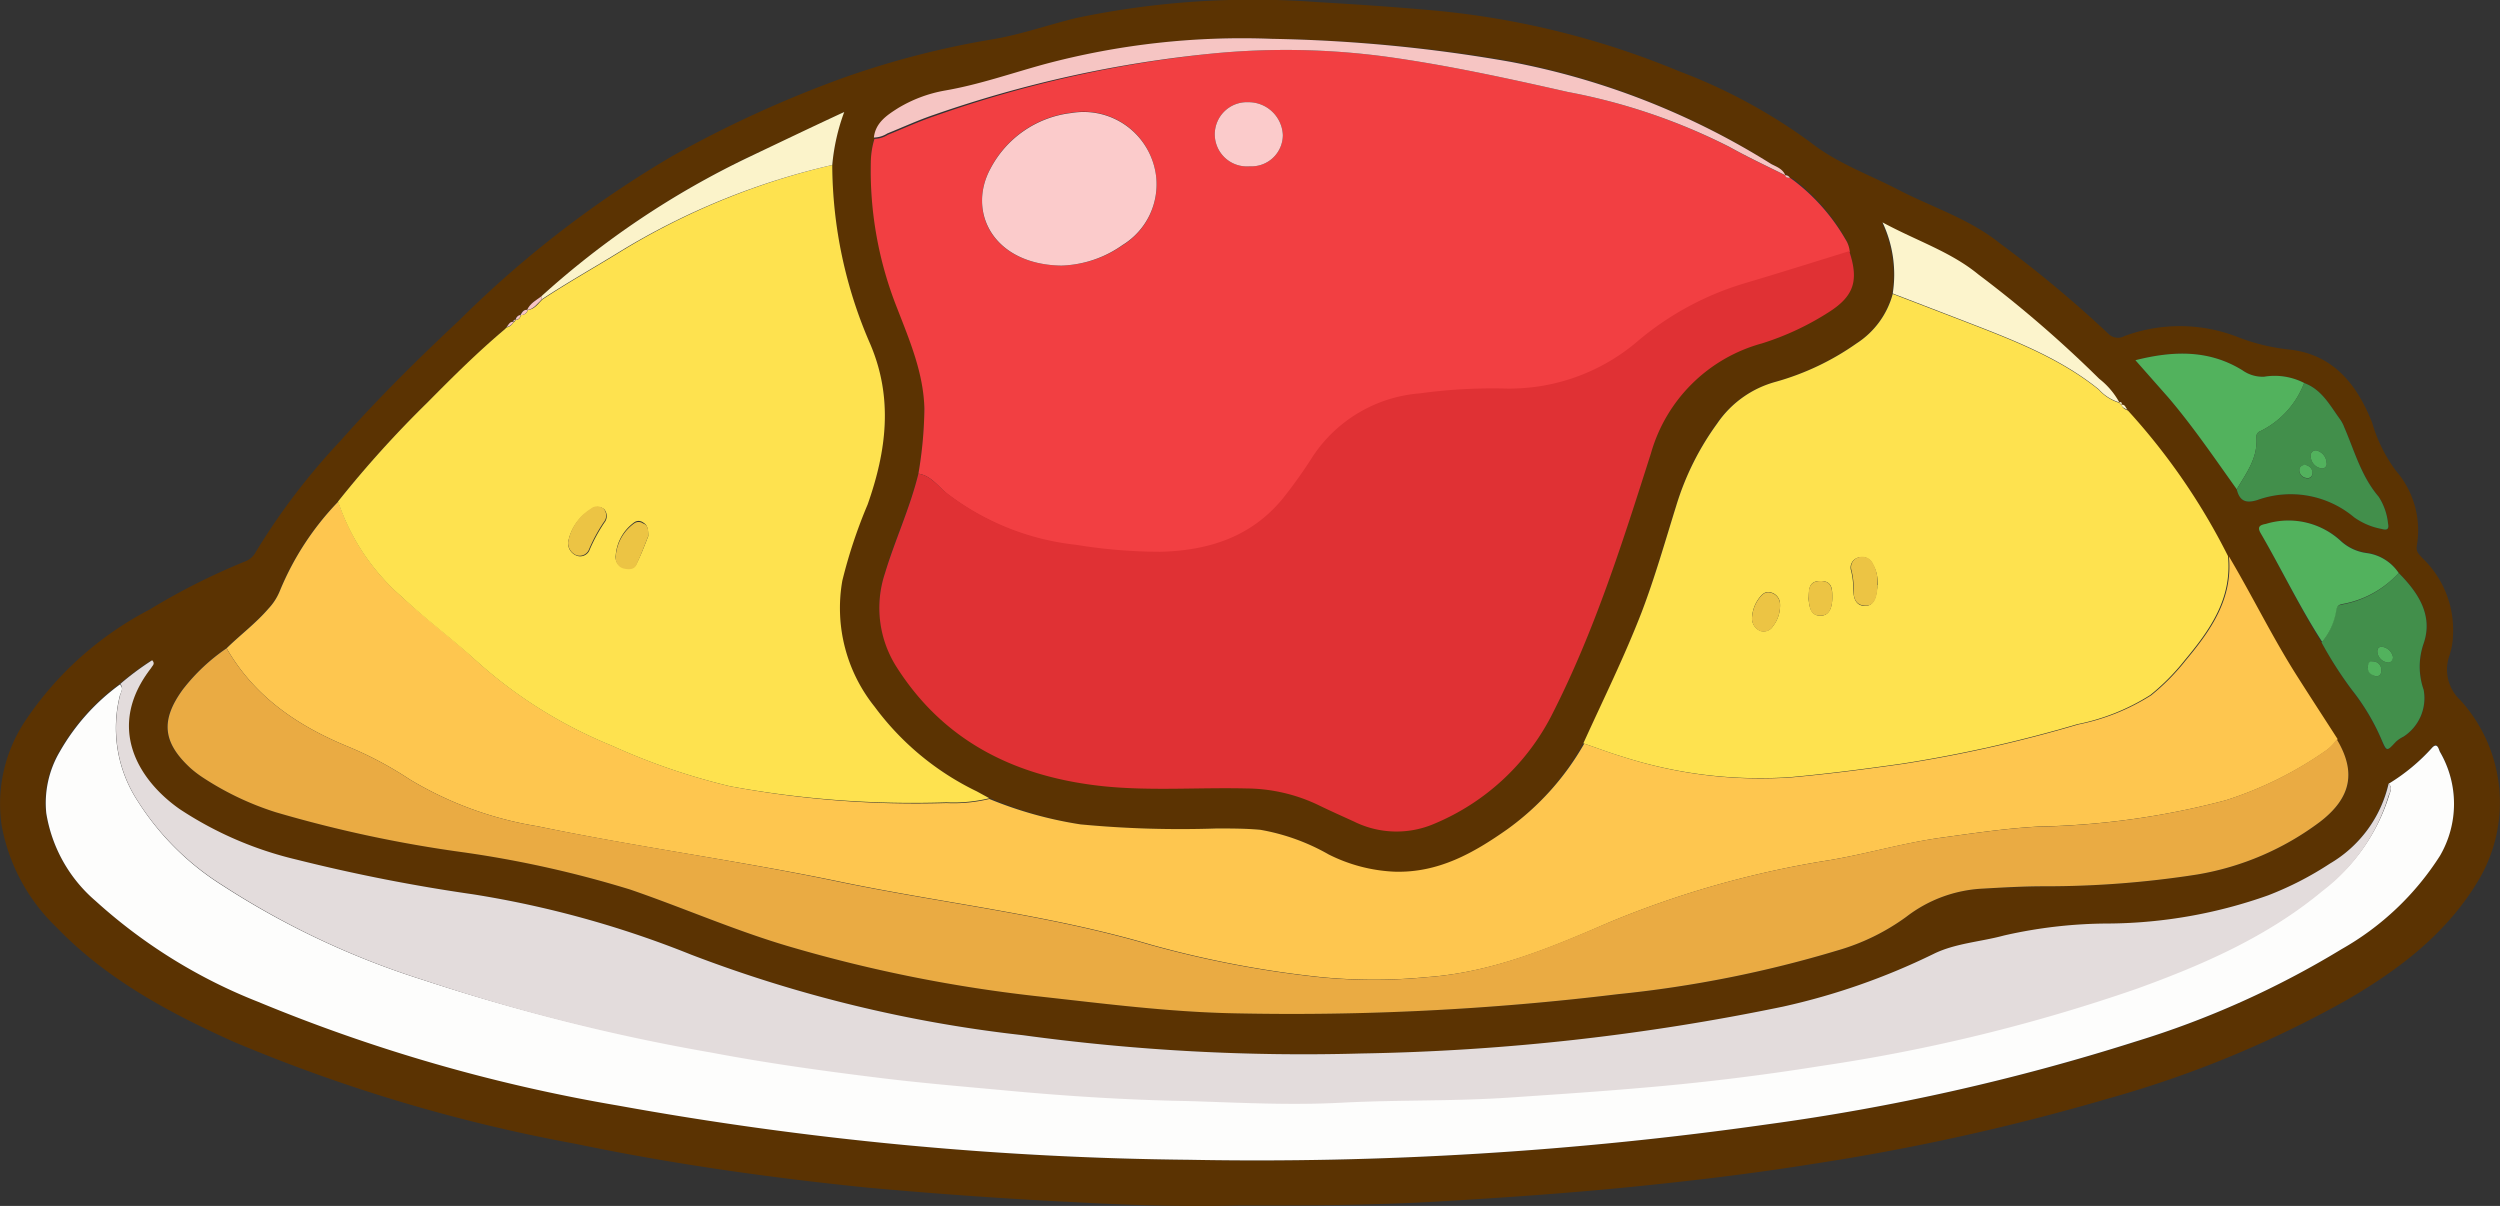 <svg xmlns="http://www.w3.org/2000/svg" viewBox="0 0 171.22 82.59"><rect x="0" y="0" width="171.22" height="82.59" fill="#333333" stroke="none"/><defs><style>.cls-1{fill:#5b3302;}.cls-2{fill:#f23f42;}.cls-3{fill:#fec64f;}.cls-4{fill:#e03134;}.cls-5{fill:#fee24f;}.cls-6{fill:#fdfdfc;}.cls-7{fill:#e3dcdc;}.cls-8{fill:#eaab43;}.cls-9{fill:#f6c5c3;}.cls-10{fill:#428f4b;}.cls-11{fill:#52b25d;}.cls-12{fill:#fcf4cc;}.cls-13{fill:#fbf3ca;}.cls-14{fill:#fbcbcb;}.cls-15{fill:#ecc444;}</style></defs><g id="圖層_2" data-name="圖層 2"><g id="圖層_9" data-name="圖層 9"><path class="cls-1" d="M84.87,82.56c-3.28.09-7.22,0-11.16-.22-4.77-.23-9.53-.57-14.28-1-6.71-.68-13.38-1.62-20-3a112.16,112.16,0,0,1-23.45-7c-4.44-2-8.69-4.28-12.11-7.83a12.84,12.84,0,0,1-3.76-7,10.23,10.23,0,0,1,1.64-7.17,23,23,0,0,1,8.49-7.59,45.49,45.49,0,0,1,6.5-3.28,1.39,1.39,0,0,0,.78-.67,45.82,45.82,0,0,1,5.78-7.59c2.58-2.92,5.35-5.65,8.19-8.31A73.37,73.37,0,0,1,46.06,10.68,78.77,78.77,0,0,1,57.84,5.3,60.27,60.27,0,0,1,67.93,2.7c2-.33,3.85-1,5.8-1.47A58.78,58.78,0,0,1,90.15.14c2.43.14,4.85.3,7.27.51A57.48,57.48,0,0,1,115,4.88a37.62,37.62,0,0,1,9,4.87c1.81,1.43,4,2.2,6,3.24,2.35,1.22,4.9,2,7,3.7a80.63,80.63,0,0,1,7.4,6.17.91.91,0,0,0,1.09.16,10.92,10.92,0,0,1,7.76.06,13.55,13.55,0,0,0,3.55.86c3,.34,4.62,2.38,5.66,5a10.38,10.38,0,0,0,1.63,3.3,6.21,6.21,0,0,1,1.43,5.15c-.06.43.18.6.38.83A6.79,6.79,0,0,1,168,43.51a4.72,4.72,0,0,1-.23,1.35,2.86,2.86,0,0,0,.73,3.09,10.41,10.41,0,0,1,1.16,12.48c-2.18,3.58-5.4,6-8.92,8.05a74,74,0,0,1-16.36,6.76A156,156,0,0,1,124,79.74c-4,.64-8.11,1.13-12.19,1.54-4.38.44-8.76.74-13.15,1S89.91,82.57,84.87,82.56Zm37.7-70.39h0c-.08-.12-.17-.22-.34-.18h0c-.17-.44-.6-.59-1-.81a51.59,51.59,0,0,0-17.84-7A104.42,104.42,0,0,0,87.12,2.66,52.34,52.34,0,0,0,71.56,4.42c-2.26.62-4.48,1.4-6.8,1.8a9.38,9.38,0,0,0-3.24,1.22c-.77.47-1.52,1-1.63,2A5.74,5.74,0,0,0,59.64,11a25.52,25.52,0,0,0,1.8,10c.84,2.25,1.81,4.44,1.87,6.9a28.08,28.08,0,0,1-.41,4.49c-.57,2.34-1.61,4.52-2.29,6.82a7.52,7.52,0,0,0,.78,6.4c3.29,5.19,8.26,7.57,14.2,8.19,3.25.33,6.53.07,9.8.15a11.57,11.57,0,0,1,4.93,1.15c.8.39,1.61.75,2.42,1.12a6.55,6.55,0,0,0,5.51.14,15.91,15.91,0,0,0,8.1-7.58c2.89-5.69,4.79-11.73,6.72-17.78a10.88,10.88,0,0,1,7.6-7.53,19,19,0,0,0,4.61-2.16c1.7-1.09,2-2.2,1.37-4.16a1.9,1.9,0,0,0-.31-.9,13.59,13.59,0,0,0-3.52-4ZM34.69,22.41l-.14.14c-1.85,1.58-3.57,3.29-5.28,5a74.15,74.15,0,0,0-6.12,6.78,19.48,19.48,0,0,0-4,6.11,3.91,3.91,0,0,1-.78,1.22c-.86,1-1.93,1.8-2.87,2.72a13.12,13.12,0,0,0-3,2.82c-1.54,2.11-1.4,3.63.52,5.4a7.44,7.44,0,0,0,.84.64,20.15,20.15,0,0,0,5,2.38,87.57,87.57,0,0,0,12.82,2.74,74.18,74.18,0,0,1,11.44,2.55c3.7,1.27,7.29,2.86,11.06,3.95a98.81,98.81,0,0,0,17,3.38c4.43.49,8.84,1.06,13.31,1.15A184.65,184.65,0,0,0,110.8,68.1a80,80,0,0,0,15.06-3,15,15,0,0,0,4.7-2.3,9.31,9.31,0,0,1,5.24-1.93c1.4-.08,2.81-.12,4.21-.16a67,67,0,0,0,10.49-.81,19.32,19.32,0,0,0,8.4-3.61c2.18-1.67,2.48-3.42,1.14-5.65-.91-1.42-1.84-2.84-2.74-4.26-1.69-2.68-3.09-5.53-4.71-8.26a44.09,44.09,0,0,0-6.89-10c-.12-.13-.15-.39-.42-.34l0,0c0-.16,0-.23-.17-.19h0a5.25,5.25,0,0,0-1.38-1.62,81.43,81.43,0,0,0-8.27-7.14c-1.91-1.54-4.23-2.3-6.57-3.57a8.38,8.38,0,0,1,.7,4.87,5.84,5.84,0,0,1-2.48,3.39,18,18,0,0,1-5.54,2.63,7.1,7.1,0,0,0-4,2.85,18.89,18.89,0,0,0-2.81,5.71c-.76,2.44-1.46,4.91-2.37,7.3-1.17,3.05-2.61,6-4,9a18.45,18.45,0,0,1-5.26,5.86c-2.33,1.64-4.74,3-7.73,2.91A11.06,11.06,0,0,1,91,58.52a14.41,14.41,0,0,0-4.69-1.69c-1-.1-2-.08-3-.09A72.4,72.4,0,0,1,74,56.46a27.33,27.33,0,0,1-6.2-1.79l-.9-.47a18.91,18.91,0,0,1-7-5.8,10.8,10.8,0,0,1-2.21-8.68,34.21,34.21,0,0,1,1.73-5.21c1.3-3.63,1.76-7.25.18-10.95A30.9,30.9,0,0,1,57,11.3a14,14,0,0,1,.8-3.63c-2.31,1.1-4.39,2.09-6.49,3.07A59.06,59.06,0,0,0,37.1,20.28c-.37.28-.8.49-1,.95h0c-.28-.05-.38.17-.49.35h0a.39.39,0,0,0-.33.33h0c-.11,0-.19,0-.17.18v0c-.25,0-.34.19-.47.35Zm123.12,3.82a4.41,4.41,0,0,0-2.74-.43,2.39,2.39,0,0,1-1.49-.44c-2.28-1.41-4.72-1.35-7.33-.69l2.26,2.56c1.72,2,3.16,4.15,4.68,6.28.19.77.58,1,1.41.74a6.75,6.75,0,0,1,6.64,1.18,4.74,4.74,0,0,0,1.9.8c.41.12.49,0,.42-.39a4.13,4.13,0,0,0-.64-1.82c-1.19-1.39-1.65-3.12-2.35-4.74a2.39,2.39,0,0,0-.3-.57C159.58,27.76,159,26.67,157.81,26.23ZM159,44a26.5,26.5,0,0,0,2.07,3.27,15,15,0,0,1,2,3.34c.35.9.33.9,1,.22a2.25,2.25,0,0,1,.53-.36A3.14,3.14,0,0,0,166,47.24a4.79,4.79,0,0,1,0-3.17c.66-1.93-.37-3.48-1.71-4.83a3.13,3.13,0,0,0-2.18-1.39,3.25,3.25,0,0,1-1.84-.88,5.28,5.28,0,0,0-5.07-1.07c-.32.07-.64.16-.36.64C156.25,39,157.49,41.58,159,44Zm4.55,9.7a8.56,8.56,0,0,1-4,5.46,22.35,22.35,0,0,1-4.24,2.18,33.31,33.31,0,0,1-10.87,1.93,32.43,32.43,0,0,0-7.22.82c-1.62.44-3.35.53-4.84,1.27a46.06,46.06,0,0,1-10.29,3.6,154.69,154.69,0,0,1-28.86,3.21A141.64,141.64,0,0,1,70.07,70.9a92,92,0,0,1-22.74-5.52A69,69,0,0,0,32.4,61.25a119.59,119.59,0,0,1-12.15-2.38,24.85,24.85,0,0,1-8-3.46c-2.89-2-5.06-5.67-1.94-9.67.11-.14.3-.27.06-.52a19.13,19.13,0,0,0-2.19,1.63,14.67,14.67,0,0,0-4.12,4.61,6.91,6.91,0,0,0-.92,4.2,10,10,0,0,0,3.36,6,36.35,36.35,0,0,0,11.14,6.92,114.37,114.37,0,0,0,24.67,7.11A231.47,231.47,0,0,0,81.4,79.43,248.28,248.28,0,0,0,121.07,77a149.64,149.64,0,0,0,25.17-5.64A62.12,62.12,0,0,0,160.38,65a19.19,19.19,0,0,0,6.73-6.43,7.06,7.06,0,0,0,0-7.11c-.09-.17-.16-.66-.52-.31A13.26,13.26,0,0,1,163.59,53.68Z"/><path class="cls-2" d="M62.9,32.44A28.08,28.08,0,0,0,63.31,28c-.06-2.46-1-4.65-1.87-6.9a25.52,25.52,0,0,1-1.8-10,5.74,5.74,0,0,1,.25-1.59,1.77,1.77,0,0,0,.92-.28c1.07-.43,2.13-.92,3.23-1.29A82.41,82.41,0,0,1,83,3.67a51.6,51.6,0,0,1,12,.22c4.17.58,8.28,1.48,12.39,2.41a41.21,41.21,0,0,1,11.06,3.77c1.25.7,2.54,1.3,3.82,1.94h0c.06.16.2.17.34.18h0l.25.18a13.59,13.59,0,0,1,3.52,4,1.9,1.9,0,0,1,.31.9c-2.42.75-4.83,1.51-7.26,2.23a20.38,20.38,0,0,0-7.14,3.86,13.52,13.52,0,0,1-9.2,3.32,36.27,36.27,0,0,0-5.8.33,9.7,9.7,0,0,0-7.34,4.32,32.86,32.86,0,0,1-2.06,2.89c-2.17,2.62-5.1,3.56-8.39,3.64a36.16,36.16,0,0,1-5.78-.48,17.62,17.62,0,0,1-8.88-3.58C64.2,33.25,63.73,32.57,62.9,32.44Zm9.79-14.25a7.63,7.63,0,0,0,4.19-1.39A4.87,4.87,0,0,0,79.17,12a5,5,0,0,0-5.79-4.28,7.2,7.2,0,0,0-5.54,3.8C66.22,14.52,68,18.12,72.69,18.19Zm12.9-6.8a2.15,2.15,0,0,0,2.27-2.13A2.35,2.35,0,0,0,85.48,7a2.2,2.2,0,1,0,.11,4.39Z"/><path class="cls-3" d="M15.52,44.4c.94-.92,2-1.71,2.87-2.72a3.91,3.91,0,0,0,.78-1.22,19.48,19.48,0,0,1,4-6.11,14.93,14.93,0,0,0,4.41,6.57c1.62,1.49,3.4,2.81,5,4.29a31.71,31.71,0,0,0,9.34,5.86A44.53,44.53,0,0,0,50,53.85,69.17,69.17,0,0,0,64.82,55a10.45,10.45,0,0,0,2.94-.28A27.33,27.33,0,0,0,74,56.46a72.4,72.4,0,0,0,9.31.28c1,0,2,0,3,.09A14.41,14.41,0,0,1,91,58.52a11.06,11.06,0,0,0,4.51,1.18c3,.09,5.4-1.27,7.73-2.91a18.45,18.45,0,0,0,5.26-5.86c.89.3,1.77.64,2.67.91a30.75,30.75,0,0,0,11.56,1.4c2.54-.23,5.07-.56,7.6-.92a92.61,92.61,0,0,0,12-2.7,14.71,14.71,0,0,0,5-2,15.07,15.07,0,0,0,2.38-2.41c1.72-2.06,3.23-4.21,2.94-7.11,1.62,2.73,3,5.58,4.71,8.26.9,1.42,1.83,2.84,2.74,4.26a4,4,0,0,1-.66.7,25.48,25.48,0,0,1-7,3.49,54.1,54.1,0,0,1-12.84,1.8c-2.21.12-4.39.45-6.57.75-2.57.35-5.06,1.09-7.61,1.53a66.18,66.18,0,0,0-15.29,4.32c-4,1.74-8,3.4-12.41,3.71a37.38,37.38,0,0,1-7.25,0,71.54,71.54,0,0,1-11.57-2.2c-7.09-2.1-14.47-2.88-21.68-4.4C50.41,58.92,43.57,58,36.82,56.59a24.62,24.62,0,0,1-8.76-3.21,25,25,0,0,0-4.21-2.24C20.39,49.72,17.43,47.72,15.52,44.4Z"/><path class="cls-4" d="M62.9,32.44c.83.13,1.3.81,1.9,1.29a17.62,17.62,0,0,0,8.88,3.58,36.16,36.16,0,0,0,5.78.48c3.29-.08,6.22-1,8.39-3.64a32.86,32.86,0,0,0,2.06-2.89,9.7,9.7,0,0,1,7.34-4.32,36.27,36.27,0,0,1,5.8-.33,13.52,13.52,0,0,0,9.2-3.32,20.38,20.38,0,0,1,7.14-3.86c2.43-.72,4.84-1.48,7.26-2.23.67,2,.33,3.07-1.37,4.16a19,19,0,0,1-4.61,2.16,10.88,10.88,0,0,0-7.6,7.53c-1.93,6.05-3.83,12.09-6.72,17.78a15.91,15.91,0,0,1-8.1,7.58,6.55,6.55,0,0,1-5.51-.14c-.81-.37-1.62-.73-2.42-1.12A11.57,11.57,0,0,0,85.39,54c-3.27-.08-6.55.18-9.8-.15-5.94-.62-10.91-3-14.2-8.19a7.52,7.52,0,0,1-.78-6.4C61.29,37,62.33,34.78,62.9,32.44Z"/><path class="cls-5" d="M67.76,54.67a10.45,10.45,0,0,1-2.94.28A69.17,69.17,0,0,1,50,53.85a44.53,44.53,0,0,1-8.1-2.78,31.71,31.71,0,0,1-9.34-5.86c-1.63-1.48-3.41-2.8-5-4.29a14.93,14.93,0,0,1-4.41-6.57,74.15,74.15,0,0,1,6.12-6.78c1.71-1.73,3.43-3.44,5.28-5l.14-.14h0a.7.7,0,0,0,.47-.35h0c.06,0,.11-.11.17-.17h0a.33.33,0,0,0,.33-.33h0a.48.48,0,0,0,.49-.35h0c.47-.05.7-.43,1-.72,1.77-1.17,3.63-2.21,5.44-3.33A49,49,0,0,1,57,11.3,30.9,30.9,0,0,0,59.6,23.56c1.58,3.7,1.12,7.32-.18,11a34.21,34.21,0,0,0-1.73,5.21A10.8,10.8,0,0,0,59.9,48.4a18.91,18.91,0,0,0,7,5.8ZM38.91,37.13a.91.91,0,0,0,.62.94.69.69,0,0,0,.86-.43,11.26,11.26,0,0,1,1-1.84.71.71,0,0,0,0-.91.68.68,0,0,0-.9,0A3.33,3.33,0,0,0,38.91,37.13Zm5.49-.41c0-.51-.07-.78-.36-.94a.51.51,0,0,0-.61,0,3.06,3.06,0,0,0-1.26,2.25.74.74,0,0,0,.51.83c.32.08.72.11.89-.21C43.91,38,44.18,37.26,44.4,36.72Z"/><path class="cls-5" d="M152.59,38.08c.29,2.9-1.22,5.05-2.94,7.11a15.07,15.07,0,0,1-2.38,2.41,14.71,14.71,0,0,1-5,2,92.61,92.61,0,0,1-12,2.7c-2.53.36-5.06.69-7.6.92a30.75,30.75,0,0,1-11.56-1.4c-.9-.27-1.78-.61-2.67-.91,1.36-3,2.8-5.9,4-9,.91-2.39,1.61-4.86,2.37-7.3A18.89,18.89,0,0,1,117.61,29a7.1,7.1,0,0,1,4-2.85,18,18,0,0,0,5.54-2.63,5.84,5.84,0,0,0,2.48-3.39l4.76,1.83c3.27,1.27,6.57,2.49,9.35,4.73a3.06,3.06,0,0,0,1.41.9h0l.17.19,0,0c.07.2.25.26.42.34A44.09,44.09,0,0,1,152.59,38.08Zm-24,2a2.45,2.45,0,0,0-.33-1.44.81.81,0,0,0-1-.45.71.71,0,0,0-.48.91,5.44,5.44,0,0,1,.15,1.27c0,.58.16,1.1.76,1.13s.79-.53.85-1.07C128.58,40.31,128.57,40.2,128.57,40.06ZM120,42.21a.94.94,0,0,0,.57,1,.74.74,0,0,0,.85-.32,2.29,2.29,0,0,0,.49-1.57.83.83,0,0,0-.64-.75c-.34-.1-.57.11-.76.35A2.42,2.42,0,0,0,120,42.21ZM123.86,41c.06.5.12,1.15.79,1.17s.84-.65.84-1.24,0-1.15-.82-1.14S123.91,40.36,123.86,41Z"/><path class="cls-6" d="M163.59,53.68a13.26,13.26,0,0,0,3-2.49c.36-.35.43.14.52.31a7.06,7.06,0,0,1,0,7.11A19.19,19.19,0,0,1,160.38,65a62.12,62.12,0,0,1-14.14,6.34A149.64,149.64,0,0,1,121.07,77,248.28,248.28,0,0,1,81.4,79.43a231.47,231.47,0,0,1-39.06-3.71,114.37,114.37,0,0,1-24.67-7.11A36.35,36.35,0,0,1,6.53,61.69a10,10,0,0,1-3.36-6,6.91,6.91,0,0,1,.92-4.2,14.67,14.67,0,0,1,4.12-4.61c.28.25.08.52,0,.75a9.14,9.14,0,0,0,1.21,7.22,18.47,18.47,0,0,0,5.79,5.78A56.44,56.44,0,0,0,29,67.12,134.66,134.66,0,0,0,48.72,72c3.79.69,7.6,1.25,11.42,1.72,3,.37,5.94.61,8.91.89,4.11.38,8.23.64,12.34.71,3.5.06,7,.3,10.52.11,3.82-.2,7.65-.09,11.48-.35,3-.2,5.91-.39,8.86-.65q6.28-.54,12.5-1.52a118.93,118.93,0,0,0,21.59-5.27c4.56-1.65,9-3.58,12.75-6.72a12.77,12.77,0,0,0,4.54-6.46C163.7,54.22,163.88,53.94,163.59,53.68Z"/><path class="cls-7" d="M163.59,53.68c.29.26.11.54,0,.82A12.77,12.77,0,0,1,159.09,61c-3.77,3.14-8.19,5.07-12.75,6.72A118.93,118.93,0,0,1,124.75,73q-6.23,1-12.5,1.52c-3,.26-5.91.45-8.86.65-3.83.26-7.66.15-11.48.35-3.52.19-7,0-10.52-.11-4.11-.07-8.23-.33-12.34-.71-3-.28-5.95-.52-8.91-.89-3.82-.47-7.63-1-11.42-1.72A134.66,134.66,0,0,1,29,67.12a56.44,56.44,0,0,1-13.8-6.52,18.47,18.47,0,0,1-5.79-5.78A9.14,9.14,0,0,1,8.23,47.6c.06-.23.26-.5,0-.75a19.13,19.13,0,0,1,2.19-1.63c.24.25,0,.38-.06.52-3.12,4-.95,7.64,1.94,9.67a24.85,24.85,0,0,0,8,3.46A119.59,119.59,0,0,0,32.4,61.25a69,69,0,0,1,14.93,4.13A92,92,0,0,0,70.07,70.9a141.64,141.64,0,0,0,23.19,1.25,154.69,154.69,0,0,0,28.86-3.21,46.06,46.06,0,0,0,10.29-3.6c1.49-.74,3.22-.83,4.84-1.27a32.43,32.43,0,0,1,7.22-.82,33.31,33.31,0,0,0,10.87-1.93,22.35,22.35,0,0,0,4.24-2.18A8.56,8.56,0,0,0,163.59,53.68Z"/><path class="cls-8" d="M15.52,44.4c1.91,3.32,4.87,5.32,8.33,6.74a25,25,0,0,1,4.21,2.24,24.62,24.62,0,0,0,8.76,3.21c6.75,1.39,13.59,2.33,20.34,3.74,7.21,1.52,14.59,2.3,21.68,4.4a71.54,71.54,0,0,0,11.57,2.2,37.38,37.38,0,0,0,7.25,0c4.41-.31,8.42-2,12.41-3.71a66.18,66.18,0,0,1,15.29-4.32c2.55-.44,5-1.18,7.61-1.53,2.18-.3,4.36-.63,6.57-.75a54.1,54.1,0,0,0,12.84-1.8,25.48,25.48,0,0,0,7-3.49,4,4,0,0,0,.66-.7c1.34,2.23,1,4-1.14,5.65a19.32,19.32,0,0,1-8.4,3.61,67,67,0,0,1-10.49.81c-1.4,0-2.81.08-4.21.16a9.31,9.31,0,0,0-5.24,1.93,15,15,0,0,1-4.7,2.3,80,80,0,0,1-15.06,3,184.65,184.65,0,0,1-26.28,1.31c-4.47-.09-8.88-.66-13.31-1.15a98.81,98.81,0,0,1-17-3.38c-3.77-1.09-7.36-2.68-11.06-3.95a74.18,74.18,0,0,0-11.44-2.55,87.57,87.57,0,0,1-12.82-2.74,20.15,20.15,0,0,1-5-2.38,7.44,7.44,0,0,1-.84-.64c-1.92-1.77-2.06-3.29-.52-5.4A13.12,13.12,0,0,1,15.52,44.4Z"/><path class="cls-9" d="M122.27,12c-1.28-.64-2.57-1.24-3.82-1.94A41.21,41.21,0,0,0,107.39,6.3C103.28,5.37,99.17,4.47,95,3.89a51.6,51.6,0,0,0-12-.22A82.41,82.41,0,0,0,64,7.85c-1.1.37-2.16.86-3.23,1.29a1.77,1.77,0,0,1-.92.28c.11-1,.86-1.51,1.63-2a9.38,9.38,0,0,1,3.24-1.22c2.32-.4,4.54-1.18,6.8-1.8A52.34,52.34,0,0,1,87.12,2.66a104.42,104.42,0,0,1,16.36,1.58,51.59,51.59,0,0,1,17.84,7C121.67,11.42,122.1,11.57,122.27,12Z"/><path class="cls-10" d="M164.28,39.24c1.34,1.35,2.37,2.9,1.71,4.83a4.79,4.79,0,0,0,0,3.17,3.14,3.14,0,0,1-1.38,3.21,2.25,2.25,0,0,0-.53.36c-.63.68-.61.68-1-.22a15,15,0,0,0-2-3.34A26.5,26.5,0,0,1,159,44a4.37,4.37,0,0,0,.94-2c.05-.25.05-.53.43-.59A6.85,6.85,0,0,0,164.28,39.24ZM163.89,45a.89.89,0,0,0-.68-.69c-.22-.05-.4.06-.39.29a.8.8,0,0,0,.7.77C163.72,45.41,163.86,45.24,163.89,45Zm-1.17,1.32c.28,0,.38-.18.37-.42a.57.57,0,0,0-.54-.6c-.25,0-.38.18-.38.42S162.42,46.22,162.72,46.32Z"/><path class="cls-11" d="M153.19,33.51c-1.52-2.13-3-4.31-4.68-6.28l-2.26-2.56c2.61-.66,5.05-.72,7.33.69a2.39,2.39,0,0,0,1.49.44,4.41,4.41,0,0,1,2.74.43,6.08,6.08,0,0,1-3,3.3.4.4,0,0,0-.27.44C154.64,31.37,153.84,32.41,153.19,33.51Z"/><path class="cls-10" d="M153.19,33.51c.65-1.1,1.45-2.14,1.34-3.54a.4.4,0,0,1,.27-.44,6.08,6.08,0,0,0,3-3.3c1.21.44,1.77,1.53,2.46,2.48a2.39,2.39,0,0,1,.3.57c.7,1.62,1.16,3.35,2.35,4.74a4.13,4.13,0,0,1,.64,1.82c.07.34,0,.51-.42.39a4.74,4.74,0,0,1-1.9-.8,6.75,6.75,0,0,0-6.64-1.18C153.77,34.5,153.38,34.28,153.19,33.51Zm5.45-2.66a.35.35,0,0,0-.38.43.85.85,0,0,0,.69.79.31.31,0,0,0,.39-.38A.91.91,0,0,0,158.64,30.85Zm-.76,1c-.26,0-.42.15-.4.4a.54.54,0,0,0,.46.5.33.33,0,0,0,.43-.35C158.37,32.07,158.16,31.91,157.88,31.83Z"/><path class="cls-12" d="M145.15,27.56a3.06,3.06,0,0,1-1.41-.9c-2.78-2.24-6.08-3.46-9.35-4.73l-4.76-1.83a8.38,8.38,0,0,0-.7-4.87c2.34,1.27,4.66,2,6.57,3.57a81.43,81.43,0,0,1,8.27,7.14A5.25,5.25,0,0,1,145.15,27.56Z"/><path class="cls-11" d="M164.28,39.24a6.85,6.85,0,0,1-3.87,2.13c-.38.06-.38.34-.43.59a4.37,4.37,0,0,1-.94,2c-1.55-2.4-2.79-5-4.21-7.44-.28-.48,0-.57.36-.64A5.28,5.28,0,0,1,160.26,37a3.25,3.25,0,0,0,1.84.88A3.13,3.13,0,0,1,164.28,39.24Z"/><path class="cls-13" d="M57,11.3a49,49,0,0,0-14.47,5.88c-1.81,1.12-3.67,2.16-5.44,3.33,0-.08,0-.15,0-.23a59.06,59.06,0,0,1,14.24-9.54c2.1-1,4.18-2,6.49-3.07A14,14,0,0,0,57,11.3Z"/><path class="cls-9" d="M37.1,20.28c0,.08,0,.15,0,.23-.31.29-.54.67-1,.72C36.3,20.77,36.73,20.56,37.1,20.28Z"/><path class="cls-9" d="M36.14,21.23a.48.48,0,0,1-.49.35C35.76,21.4,35.86,21.18,36.14,21.23Z"/><path class="cls-9" d="M35.65,21.57a.33.33,0,0,1-.33.33A.39.39,0,0,1,35.65,21.57Z"/><path class="cls-12" d="M145.7,28.06c-.17-.08-.35-.14-.42-.34C145.55,27.67,145.58,27.93,145.7,28.06Z"/><path class="cls-9" d="M35.17,22.05a.7.7,0,0,1-.47.35C34.83,22.24,34.92,22,35.17,22.05Z"/><path class="cls-9" d="M122.59,12.18c-.14,0-.28,0-.34-.18C122.42,12,122.51,12.06,122.59,12.18Z"/><path class="cls-9" d="M122.82,12.35l-.25-.18Z"/><path class="cls-12" d="M145.3,27.74l-.17-.19C145.3,27.51,145.34,27.58,145.3,27.74Z"/><path class="cls-9" d="M34.69,22.41l-.14.14Z"/><path class="cls-9" d="M35.33,21.89c-.06.06-.11.12-.17.17C35.14,21.93,35.22,21.89,35.33,21.89Z"/><path class="cls-14" d="M72.69,18.19c-4.65-.07-6.47-3.67-4.85-6.65a7.2,7.2,0,0,1,5.54-3.8A5,5,0,0,1,79.17,12a4.87,4.87,0,0,1-2.29,4.78A7.63,7.63,0,0,1,72.69,18.19Z"/><path class="cls-14" d="M85.59,11.39A2.2,2.2,0,1,1,85.48,7a2.35,2.35,0,0,1,2.38,2.26A2.15,2.15,0,0,1,85.59,11.39Z"/><path class="cls-15" d="M38.91,37.13a3.33,3.33,0,0,1,1.54-2.28.68.68,0,0,1,.9,0,.71.71,0,0,1,0,.91,11.26,11.26,0,0,0-1,1.84.69.69,0,0,1-.86.43A.91.91,0,0,1,38.91,37.13Z"/><path class="cls-15" d="M44.4,36.72c-.22.54-.49,1.28-.83,2-.17.32-.57.29-.89.21a.74.74,0,0,1-.51-.83,3.06,3.06,0,0,1,1.26-2.25.51.51,0,0,1,.61,0C44.33,35.94,44.43,36.21,44.4,36.72Z"/><path class="cls-15" d="M128.57,40.06c0,.14,0,.25,0,.35-.06.54-.2,1.11-.85,1.07s-.8-.55-.76-1.13a5.44,5.44,0,0,0-.15-1.27.71.71,0,0,1,.48-.91.81.81,0,0,1,1,.45A2.45,2.45,0,0,1,128.57,40.06Z"/><path class="cls-15" d="M120,42.21a2.42,2.42,0,0,1,.51-1.27c.19-.24.42-.45.76-.35a.83.83,0,0,1,.64.75,2.29,2.29,0,0,1-.49,1.57.74.74,0,0,1-.85.32A.94.94,0,0,1,120,42.21Z"/><path class="cls-15" d="M123.86,41c0-.6,0-1.2.81-1.21s.82.58.82,1.14-.1,1.25-.84,1.24S123.92,41.46,123.86,41Z"/><path class="cls-11" d="M163.89,45c0,.24-.17.41-.37.37a.8.8,0,0,1-.7-.77c0-.23.17-.34.39-.29A.89.89,0,0,1,163.89,45Z"/><path class="cls-11" d="M162.72,46.32c-.3-.1-.56-.23-.55-.6s.13-.44.38-.42a.57.57,0,0,1,.54.6C163.1,46.14,163,46.32,162.72,46.32Z"/><path class="cls-11" d="M158.64,30.85a.91.91,0,0,1,.7.84.31.31,0,0,1-.39.38.85.85,0,0,1-.69-.79A.35.35,0,0,1,158.64,30.85Z"/><path class="cls-11" d="M157.88,31.83c.28.08.49.24.49.55a.33.33,0,0,1-.43.35.54.54,0,0,1-.46-.5C157.46,32,157.62,31.85,157.88,31.83Z"/></g></g></svg>